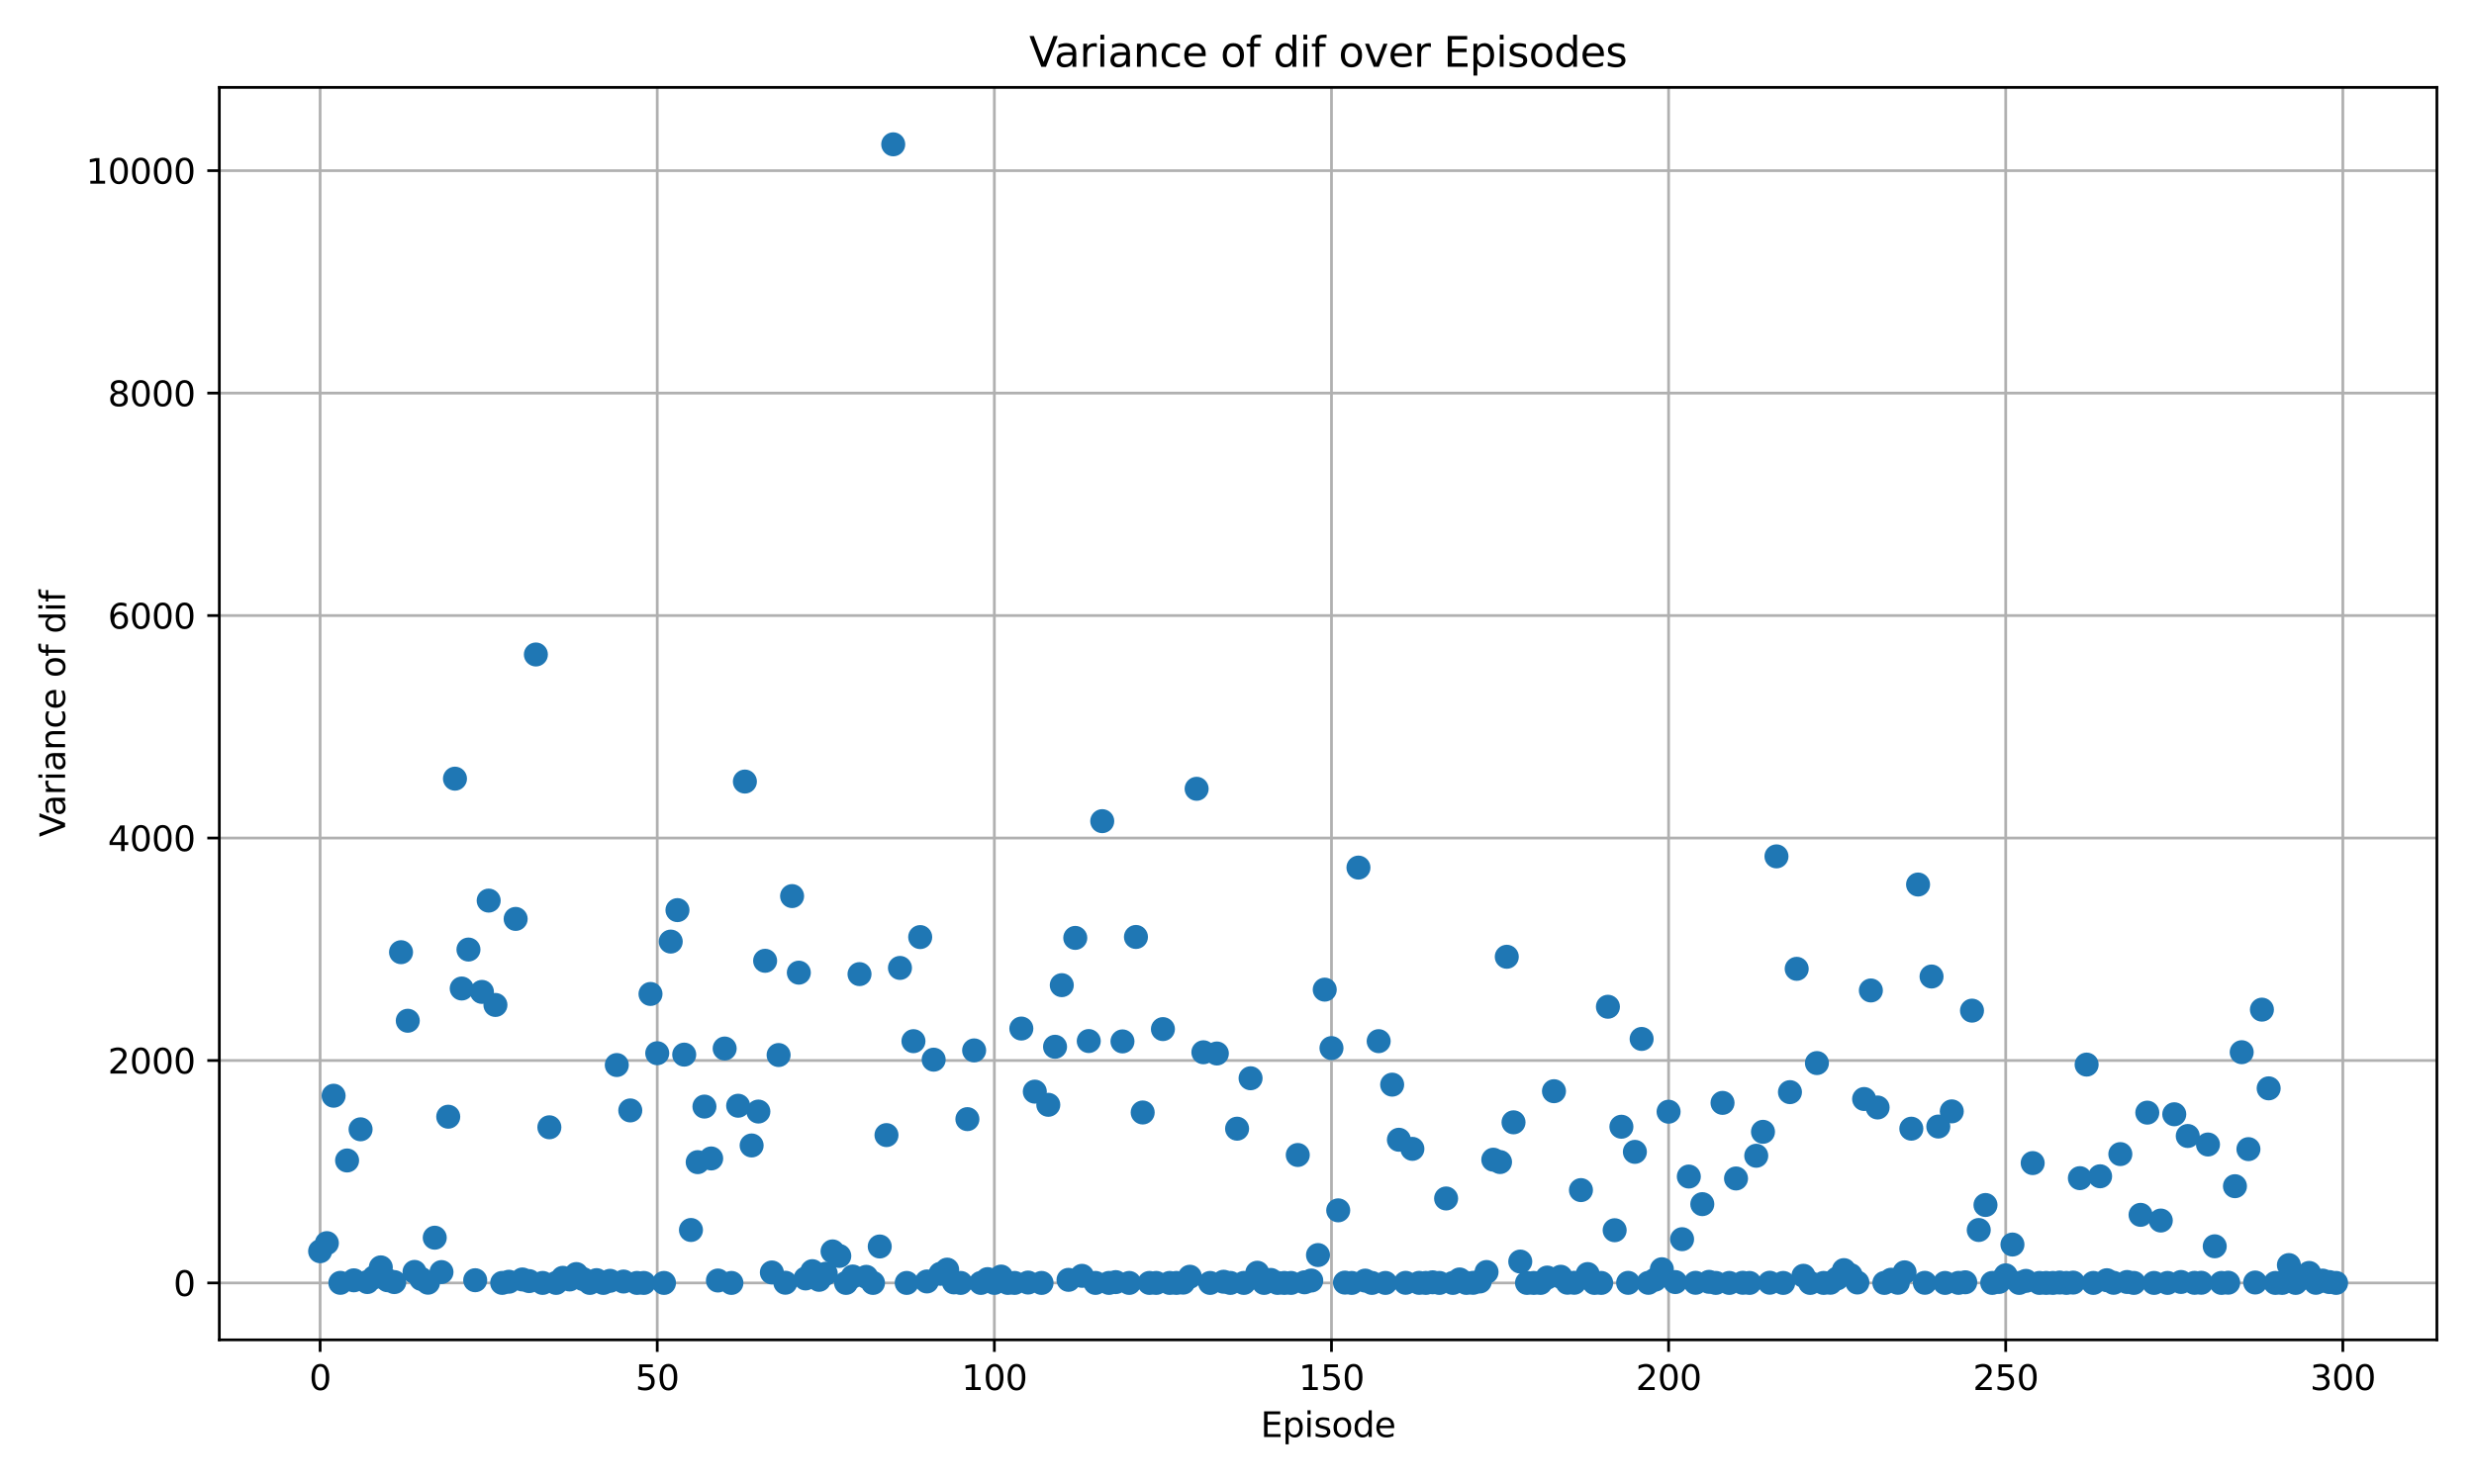 <?xml version="1.0" encoding="utf-8" standalone="no"?>
<!DOCTYPE svg PUBLIC "-//W3C//DTD SVG 1.1//EN"
  "http://www.w3.org/Graphics/SVG/1.1/DTD/svg11.dtd">
<svg xmlns:xlink="http://www.w3.org/1999/xlink" width="720pt" height="432pt" viewBox="0 0 720 432" xmlns="http://www.w3.org/2000/svg" version="1.1">
 <defs>
  <style type="text/css">*{stroke-linejoin: round; stroke-linecap: butt}</style>
 </defs>
 <g id="figure_1">
  <g id="patch_1">
   <path d="M 0 432 
L 720 432 
L 720 0 
L 0 0 
z
" style="fill: #ffffff"/>
  </g>
  <g id="axes_1">
   <g id="patch_2">
    <path d="M 63.83 390.04 
L 709.2 390.04 
L 709.2 25.44 
L 63.83 25.44 
z
" style="fill: #ffffff"/>
   </g>
   <g id="matplotlib.axis_1">
    <g id="xtick_1">
     <g id="line2d_1">
      <path d="M 93.165 390.04 
L 93.165 25.44 
" clip-path="url(#p7cf6dd315d)" style="fill: none; stroke: #b0b0b0; stroke-width: 0.8; stroke-linecap: square"/>
     </g>
     <g id="line2d_2">
      <defs>
       <path id="m51a9abdf36" d="M 0 0 
L 0 3.5 
" style="stroke: #000000; stroke-width: 0.8"/>
      </defs>
      <g>
       <use xlink:href="#m51a9abdf36" x="93.165" y="390.04" style="stroke: #000000; stroke-width: 0.8"/>
      </g>
     </g>
     <g id="text_1">
      <!-- 0 -->
      <g transform="translate(89.984 404.638) scale(0.1 -0.1)">
       <defs>
        <path id="DejaVuSans-30" d="M 2034 4250 
Q 1547 4250 1301 3770 
Q 1056 3291 1056 2328 
Q 1056 1369 1301 889 
Q 1547 409 2034 409 
Q 2525 409 2770 889 
Q 3016 1369 3016 2328 
Q 3016 3291 2770 3770 
Q 2525 4250 2034 4250 
z
M 2034 4750 
Q 2819 4750 3233 4129 
Q 3647 3509 3647 2328 
Q 3647 1150 3233 529 
Q 2819 -91 2034 -91 
Q 1250 -91 836 529 
Q 422 1150 422 2328 
Q 422 3509 836 4129 
Q 1250 4750 2034 4750 
z
" transform="scale(0.016)"/>
       </defs>
       <use xlink:href="#DejaVuSans-30"/>
      </g>
     </g>
    </g>
    <g id="xtick_2">
     <g id="line2d_3">
      <path d="M 191.275 390.04 
L 191.275 25.44 
" clip-path="url(#p7cf6dd315d)" style="fill: none; stroke: #b0b0b0; stroke-width: 0.8; stroke-linecap: square"/>
     </g>
     <g id="line2d_4">
      <g>
       <use xlink:href="#m51a9abdf36" x="191.275" y="390.04" style="stroke: #000000; stroke-width: 0.8"/>
      </g>
     </g>
     <g id="text_2">
      <!-- 50 -->
      <g transform="translate(184.913 404.638) scale(0.1 -0.1)">
       <defs>
        <path id="DejaVuSans-35" d="M 691 4666 
L 3169 4666 
L 3169 4134 
L 1269 4134 
L 1269 2991 
Q 1406 3038 1543 3061 
Q 1681 3084 1819 3084 
Q 2600 3084 3056 2656 
Q 3513 2228 3513 1497 
Q 3513 744 3044 326 
Q 2575 -91 1722 -91 
Q 1428 -91 1123 -41 
Q 819 9 494 109 
L 494 744 
Q 775 591 1075 516 
Q 1375 441 1709 441 
Q 2250 441 2565 725 
Q 2881 1009 2881 1497 
Q 2881 1984 2565 2268 
Q 2250 2553 1709 2553 
Q 1456 2553 1204 2497 
Q 953 2441 691 2322 
L 691 4666 
z
" transform="scale(0.016)"/>
       </defs>
       <use xlink:href="#DejaVuSans-35"/>
       <use xlink:href="#DejaVuSans-30" x="63.623"/>
      </g>
     </g>
    </g>
    <g id="xtick_3">
     <g id="line2d_5">
      <path d="M 289.386 390.04 
L 289.386 25.44 
" clip-path="url(#p7cf6dd315d)" style="fill: none; stroke: #b0b0b0; stroke-width: 0.8; stroke-linecap: square"/>
     </g>
     <g id="line2d_6">
      <g>
       <use xlink:href="#m51a9abdf36" x="289.386" y="390.04" style="stroke: #000000; stroke-width: 0.8"/>
      </g>
     </g>
     <g id="text_3">
      <!-- 100 -->
      <g transform="translate(279.842 404.638) scale(0.1 -0.1)">
       <defs>
        <path id="DejaVuSans-31" d="M 794 531 
L 1825 531 
L 1825 4091 
L 703 3866 
L 703 4441 
L 1819 4666 
L 2450 4666 
L 2450 531 
L 3481 531 
L 3481 0 
L 794 0 
L 794 531 
z
" transform="scale(0.016)"/>
       </defs>
       <use xlink:href="#DejaVuSans-31"/>
       <use xlink:href="#DejaVuSans-30" x="63.623"/>
       <use xlink:href="#DejaVuSans-30" x="127.246"/>
      </g>
     </g>
    </g>
    <g id="xtick_4">
     <g id="line2d_7">
      <path d="M 387.496 390.04 
L 387.496 25.44 
" clip-path="url(#p7cf6dd315d)" style="fill: none; stroke: #b0b0b0; stroke-width: 0.8; stroke-linecap: square"/>
     </g>
     <g id="line2d_8">
      <g>
       <use xlink:href="#m51a9abdf36" x="387.496" y="390.04" style="stroke: #000000; stroke-width: 0.8"/>
      </g>
     </g>
     <g id="text_4">
      <!-- 150 -->
      <g transform="translate(377.952 404.638) scale(0.1 -0.1)">
       <use xlink:href="#DejaVuSans-31"/>
       <use xlink:href="#DejaVuSans-35" x="63.623"/>
       <use xlink:href="#DejaVuSans-30" x="127.246"/>
      </g>
     </g>
    </g>
    <g id="xtick_5">
     <g id="line2d_9">
      <path d="M 485.606 390.04 
L 485.606 25.44 
" clip-path="url(#p7cf6dd315d)" style="fill: none; stroke: #b0b0b0; stroke-width: 0.8; stroke-linecap: square"/>
     </g>
     <g id="line2d_10">
      <g>
       <use xlink:href="#m51a9abdf36" x="485.606" y="390.04" style="stroke: #000000; stroke-width: 0.8"/>
      </g>
     </g>
     <g id="text_5">
      <!-- 200 -->
      <g transform="translate(476.063 404.638) scale(0.1 -0.1)">
       <defs>
        <path id="DejaVuSans-32" d="M 1228 531 
L 3431 531 
L 3431 0 
L 469 0 
L 469 531 
Q 828 903 1448 1529 
Q 2069 2156 2228 2338 
Q 2531 2678 2651 2914 
Q 2772 3150 2772 3378 
Q 2772 3750 2511 3984 
Q 2250 4219 1831 4219 
Q 1534 4219 1204 4116 
Q 875 4013 500 3803 
L 500 4441 
Q 881 4594 1212 4672 
Q 1544 4750 1819 4750 
Q 2544 4750 2975 4387 
Q 3406 4025 3406 3419 
Q 3406 3131 3298 2873 
Q 3191 2616 2906 2266 
Q 2828 2175 2409 1742 
Q 1991 1309 1228 531 
z
" transform="scale(0.016)"/>
       </defs>
       <use xlink:href="#DejaVuSans-32"/>
       <use xlink:href="#DejaVuSans-30" x="63.623"/>
       <use xlink:href="#DejaVuSans-30" x="127.246"/>
      </g>
     </g>
    </g>
    <g id="xtick_6">
     <g id="line2d_11">
      <path d="M 583.717 390.04 
L 583.717 25.44 
" clip-path="url(#p7cf6dd315d)" style="fill: none; stroke: #b0b0b0; stroke-width: 0.8; stroke-linecap: square"/>
     </g>
     <g id="line2d_12">
      <g>
       <use xlink:href="#m51a9abdf36" x="583.717" y="390.04" style="stroke: #000000; stroke-width: 0.8"/>
      </g>
     </g>
     <g id="text_6">
      <!-- 250 -->
      <g transform="translate(574.173 404.638) scale(0.1 -0.1)">
       <use xlink:href="#DejaVuSans-32"/>
       <use xlink:href="#DejaVuSans-35" x="63.623"/>
       <use xlink:href="#DejaVuSans-30" x="127.246"/>
      </g>
     </g>
    </g>
    <g id="xtick_7">
     <g id="line2d_13">
      <path d="M 681.827 390.04 
L 681.827 25.44 
" clip-path="url(#p7cf6dd315d)" style="fill: none; stroke: #b0b0b0; stroke-width: 0.8; stroke-linecap: square"/>
     </g>
     <g id="line2d_14">
      <g>
       <use xlink:href="#m51a9abdf36" x="681.827" y="390.04" style="stroke: #000000; stroke-width: 0.8"/>
      </g>
     </g>
     <g id="text_7">
      <!-- 300 -->
      <g transform="translate(672.283 404.638) scale(0.1 -0.1)">
       <defs>
        <path id="DejaVuSans-33" d="M 2597 2516 
Q 3050 2419 3304 2112 
Q 3559 1806 3559 1356 
Q 3559 666 3084 287 
Q 2609 -91 1734 -91 
Q 1441 -91 1130 -33 
Q 819 25 488 141 
L 488 750 
Q 750 597 1062 519 
Q 1375 441 1716 441 
Q 2309 441 2620 675 
Q 2931 909 2931 1356 
Q 2931 1769 2642 2001 
Q 2353 2234 1838 2234 
L 1294 2234 
L 1294 2753 
L 1863 2753 
Q 2328 2753 2575 2939 
Q 2822 3125 2822 3475 
Q 2822 3834 2567 4026 
Q 2313 4219 1838 4219 
Q 1578 4219 1281 4162 
Q 984 4106 628 3988 
L 628 4550 
Q 988 4650 1302 4700 
Q 1616 4750 1894 4750 
Q 2613 4750 3031 4423 
Q 3450 4097 3450 3541 
Q 3450 3153 3228 2886 
Q 3006 2619 2597 2516 
z
" transform="scale(0.016)"/>
       </defs>
       <use xlink:href="#DejaVuSans-33"/>
       <use xlink:href="#DejaVuSans-30" x="63.623"/>
       <use xlink:href="#DejaVuSans-30" x="127.246"/>
      </g>
     </g>
    </g>
    <g id="text_8">
     <!-- Episode -->
     <g transform="translate(366.877 418.317) scale(0.1 -0.1)">
      <defs>
       <path id="DejaVuSans-45" d="M 628 4666 
L 3578 4666 
L 3578 4134 
L 1259 4134 
L 1259 2753 
L 3481 2753 
L 3481 2222 
L 1259 2222 
L 1259 531 
L 3634 531 
L 3634 0 
L 628 0 
L 628 4666 
z
" transform="scale(0.016)"/>
       <path id="DejaVuSans-70" d="M 1159 525 
L 1159 -1331 
L 581 -1331 
L 581 3500 
L 1159 3500 
L 1159 2969 
Q 1341 3281 1617 3432 
Q 1894 3584 2278 3584 
Q 2916 3584 3314 3078 
Q 3713 2572 3713 1747 
Q 3713 922 3314 415 
Q 2916 -91 2278 -91 
Q 1894 -91 1617 61 
Q 1341 213 1159 525 
z
M 3116 1747 
Q 3116 2381 2855 2742 
Q 2594 3103 2138 3103 
Q 1681 3103 1420 2742 
Q 1159 2381 1159 1747 
Q 1159 1113 1420 752 
Q 1681 391 2138 391 
Q 2594 391 2855 752 
Q 3116 1113 3116 1747 
z
" transform="scale(0.016)"/>
       <path id="DejaVuSans-69" d="M 603 3500 
L 1178 3500 
L 1178 0 
L 603 0 
L 603 3500 
z
M 603 4863 
L 1178 4863 
L 1178 4134 
L 603 4134 
L 603 4863 
z
" transform="scale(0.016)"/>
       <path id="DejaVuSans-73" d="M 2834 3397 
L 2834 2853 
Q 2591 2978 2328 3040 
Q 2066 3103 1784 3103 
Q 1356 3103 1142 2972 
Q 928 2841 928 2578 
Q 928 2378 1081 2264 
Q 1234 2150 1697 2047 
L 1894 2003 
Q 2506 1872 2764 1633 
Q 3022 1394 3022 966 
Q 3022 478 2636 193 
Q 2250 -91 1575 -91 
Q 1294 -91 989 -36 
Q 684 19 347 128 
L 347 722 
Q 666 556 975 473 
Q 1284 391 1588 391 
Q 1994 391 2212 530 
Q 2431 669 2431 922 
Q 2431 1156 2273 1281 
Q 2116 1406 1581 1522 
L 1381 1569 
Q 847 1681 609 1914 
Q 372 2147 372 2553 
Q 372 3047 722 3315 
Q 1072 3584 1716 3584 
Q 2034 3584 2315 3537 
Q 2597 3491 2834 3397 
z
" transform="scale(0.016)"/>
       <path id="DejaVuSans-6f" d="M 1959 3097 
Q 1497 3097 1228 2736 
Q 959 2375 959 1747 
Q 959 1119 1226 758 
Q 1494 397 1959 397 
Q 2419 397 2687 759 
Q 2956 1122 2956 1747 
Q 2956 2369 2687 2733 
Q 2419 3097 1959 3097 
z
M 1959 3584 
Q 2709 3584 3137 3096 
Q 3566 2609 3566 1747 
Q 3566 888 3137 398 
Q 2709 -91 1959 -91 
Q 1206 -91 779 398 
Q 353 888 353 1747 
Q 353 2609 779 3096 
Q 1206 3584 1959 3584 
z
" transform="scale(0.016)"/>
       <path id="DejaVuSans-64" d="M 2906 2969 
L 2906 4863 
L 3481 4863 
L 3481 0 
L 2906 0 
L 2906 525 
Q 2725 213 2448 61 
Q 2172 -91 1784 -91 
Q 1150 -91 751 415 
Q 353 922 353 1747 
Q 353 2572 751 3078 
Q 1150 3584 1784 3584 
Q 2172 3584 2448 3432 
Q 2725 3281 2906 2969 
z
M 947 1747 
Q 947 1113 1208 752 
Q 1469 391 1925 391 
Q 2381 391 2643 752 
Q 2906 1113 2906 1747 
Q 2906 2381 2643 2742 
Q 2381 3103 1925 3103 
Q 1469 3103 1208 2742 
Q 947 2381 947 1747 
z
" transform="scale(0.016)"/>
       <path id="DejaVuSans-65" d="M 3597 1894 
L 3597 1613 
L 953 1613 
Q 991 1019 1311 708 
Q 1631 397 2203 397 
Q 2534 397 2845 478 
Q 3156 559 3463 722 
L 3463 178 
Q 3153 47 2828 -22 
Q 2503 -91 2169 -91 
Q 1331 -91 842 396 
Q 353 884 353 1716 
Q 353 2575 817 3079 
Q 1281 3584 2069 3584 
Q 2775 3584 3186 3129 
Q 3597 2675 3597 1894 
z
M 3022 2063 
Q 3016 2534 2758 2815 
Q 2500 3097 2075 3097 
Q 1594 3097 1305 2825 
Q 1016 2553 972 2059 
L 3022 2063 
z
" transform="scale(0.016)"/>
      </defs>
      <use xlink:href="#DejaVuSans-45"/>
      <use xlink:href="#DejaVuSans-70" x="63.184"/>
      <use xlink:href="#DejaVuSans-69" x="126.66"/>
      <use xlink:href="#DejaVuSans-73" x="154.443"/>
      <use xlink:href="#DejaVuSans-6f" x="206.543"/>
      <use xlink:href="#DejaVuSans-64" x="267.725"/>
      <use xlink:href="#DejaVuSans-65" x="331.201"/>
     </g>
    </g>
   </g>
   <g id="matplotlib.axis_2">
    <g id="ytick_1">
     <g id="line2d_15">
      <path d="M 63.83 373.467 
L 709.2 373.467 
" clip-path="url(#p7cf6dd315d)" style="fill: none; stroke: #b0b0b0; stroke-width: 0.8; stroke-linecap: square"/>
     </g>
     <g id="line2d_16">
      <defs>
       <path id="m3173e181bd" d="M 0 0 
L -3.5 0 
" style="stroke: #000000; stroke-width: 0.8"/>
      </defs>
      <g>
       <use xlink:href="#m3173e181bd" x="63.83" y="373.467" style="stroke: #000000; stroke-width: 0.8"/>
      </g>
     </g>
     <g id="text_9">
      <!-- 0 -->
      <g transform="translate(50.468 377.266) scale(0.1 -0.1)">
       <use xlink:href="#DejaVuSans-30"/>
      </g>
     </g>
    </g>
    <g id="ytick_2">
     <g id="line2d_17">
      <path d="M 63.83 308.71 
L 709.2 308.71 
" clip-path="url(#p7cf6dd315d)" style="fill: none; stroke: #b0b0b0; stroke-width: 0.8; stroke-linecap: square"/>
     </g>
     <g id="line2d_18">
      <g>
       <use xlink:href="#m3173e181bd" x="63.83" y="308.71" style="stroke: #000000; stroke-width: 0.8"/>
      </g>
     </g>
     <g id="text_10">
      <!-- 2000 -->
      <g transform="translate(31.38 312.509) scale(0.1 -0.1)">
       <use xlink:href="#DejaVuSans-32"/>
       <use xlink:href="#DejaVuSans-30" x="63.623"/>
       <use xlink:href="#DejaVuSans-30" x="127.246"/>
       <use xlink:href="#DejaVuSans-30" x="190.869"/>
      </g>
     </g>
    </g>
    <g id="ytick_3">
     <g id="line2d_19">
      <path d="M 63.83 243.952 
L 709.2 243.952 
" clip-path="url(#p7cf6dd315d)" style="fill: none; stroke: #b0b0b0; stroke-width: 0.8; stroke-linecap: square"/>
     </g>
     <g id="line2d_20">
      <g>
       <use xlink:href="#m3173e181bd" x="63.83" y="243.952" style="stroke: #000000; stroke-width: 0.8"/>
      </g>
     </g>
     <g id="text_11">
      <!-- 4000 -->
      <g transform="translate(31.38 247.752) scale(0.1 -0.1)">
       <defs>
        <path id="DejaVuSans-34" d="M 2419 4116 
L 825 1625 
L 2419 1625 
L 2419 4116 
z
M 2253 4666 
L 3047 4666 
L 3047 1625 
L 3713 1625 
L 3713 1100 
L 3047 1100 
L 3047 0 
L 2419 0 
L 2419 1100 
L 313 1100 
L 313 1709 
L 2253 4666 
z
" transform="scale(0.016)"/>
       </defs>
       <use xlink:href="#DejaVuSans-34"/>
       <use xlink:href="#DejaVuSans-30" x="63.623"/>
       <use xlink:href="#DejaVuSans-30" x="127.246"/>
       <use xlink:href="#DejaVuSans-30" x="190.869"/>
      </g>
     </g>
    </g>
    <g id="ytick_4">
     <g id="line2d_21">
      <path d="M 63.83 179.195 
L 709.2 179.195 
" clip-path="url(#p7cf6dd315d)" style="fill: none; stroke: #b0b0b0; stroke-width: 0.8; stroke-linecap: square"/>
     </g>
     <g id="line2d_22">
      <g>
       <use xlink:href="#m3173e181bd" x="63.83" y="179.195" style="stroke: #000000; stroke-width: 0.8"/>
      </g>
     </g>
     <g id="text_12">
      <!-- 6000 -->
      <g transform="translate(31.38 182.994) scale(0.1 -0.1)">
       <defs>
        <path id="DejaVuSans-36" d="M 2113 2584 
Q 1688 2584 1439 2293 
Q 1191 2003 1191 1497 
Q 1191 994 1439 701 
Q 1688 409 2113 409 
Q 2538 409 2786 701 
Q 3034 994 3034 1497 
Q 3034 2003 2786 2293 
Q 2538 2584 2113 2584 
z
M 3366 4563 
L 3366 3988 
Q 3128 4100 2886 4159 
Q 2644 4219 2406 4219 
Q 1781 4219 1451 3797 
Q 1122 3375 1075 2522 
Q 1259 2794 1537 2939 
Q 1816 3084 2150 3084 
Q 2853 3084 3261 2657 
Q 3669 2231 3669 1497 
Q 3669 778 3244 343 
Q 2819 -91 2113 -91 
Q 1303 -91 875 529 
Q 447 1150 447 2328 
Q 447 3434 972 4092 
Q 1497 4750 2381 4750 
Q 2619 4750 2861 4703 
Q 3103 4656 3366 4563 
z
" transform="scale(0.016)"/>
       </defs>
       <use xlink:href="#DejaVuSans-36"/>
       <use xlink:href="#DejaVuSans-30" x="63.623"/>
       <use xlink:href="#DejaVuSans-30" x="127.246"/>
       <use xlink:href="#DejaVuSans-30" x="190.869"/>
      </g>
     </g>
    </g>
    <g id="ytick_5">
     <g id="line2d_23">
      <path d="M 63.83 114.437 
L 709.2 114.437 
" clip-path="url(#p7cf6dd315d)" style="fill: none; stroke: #b0b0b0; stroke-width: 0.8; stroke-linecap: square"/>
     </g>
     <g id="line2d_24">
      <g>
       <use xlink:href="#m3173e181bd" x="63.83" y="114.437" style="stroke: #000000; stroke-width: 0.8"/>
      </g>
     </g>
     <g id="text_13">
      <!-- 8000 -->
      <g transform="translate(31.38 118.237) scale(0.1 -0.1)">
       <defs>
        <path id="DejaVuSans-38" d="M 2034 2216 
Q 1584 2216 1326 1975 
Q 1069 1734 1069 1313 
Q 1069 891 1326 650 
Q 1584 409 2034 409 
Q 2484 409 2743 651 
Q 3003 894 3003 1313 
Q 3003 1734 2745 1975 
Q 2488 2216 2034 2216 
z
M 1403 2484 
Q 997 2584 770 2862 
Q 544 3141 544 3541 
Q 544 4100 942 4425 
Q 1341 4750 2034 4750 
Q 2731 4750 3128 4425 
Q 3525 4100 3525 3541 
Q 3525 3141 3298 2862 
Q 3072 2584 2669 2484 
Q 3125 2378 3379 2068 
Q 3634 1759 3634 1313 
Q 3634 634 3220 271 
Q 2806 -91 2034 -91 
Q 1263 -91 848 271 
Q 434 634 434 1313 
Q 434 1759 690 2068 
Q 947 2378 1403 2484 
z
M 1172 3481 
Q 1172 3119 1398 2916 
Q 1625 2713 2034 2713 
Q 2441 2713 2670 2916 
Q 2900 3119 2900 3481 
Q 2900 3844 2670 4047 
Q 2441 4250 2034 4250 
Q 1625 4250 1398 4047 
Q 1172 3844 1172 3481 
z
" transform="scale(0.016)"/>
       </defs>
       <use xlink:href="#DejaVuSans-38"/>
       <use xlink:href="#DejaVuSans-30" x="63.623"/>
       <use xlink:href="#DejaVuSans-30" x="127.246"/>
       <use xlink:href="#DejaVuSans-30" x="190.869"/>
      </g>
     </g>
    </g>
    <g id="ytick_6">
     <g id="line2d_25">
      <path d="M 63.83 49.68 
L 709.2 49.68 
" clip-path="url(#p7cf6dd315d)" style="fill: none; stroke: #b0b0b0; stroke-width: 0.8; stroke-linecap: square"/>
     </g>
     <g id="line2d_26">
      <g>
       <use xlink:href="#m3173e181bd" x="63.83" y="49.68" style="stroke: #000000; stroke-width: 0.8"/>
      </g>
     </g>
     <g id="text_14">
      <!-- 10000 -->
      <g transform="translate(25.017 53.479) scale(0.1 -0.1)">
       <use xlink:href="#DejaVuSans-31"/>
       <use xlink:href="#DejaVuSans-30" x="63.623"/>
       <use xlink:href="#DejaVuSans-30" x="127.246"/>
       <use xlink:href="#DejaVuSans-30" x="190.869"/>
       <use xlink:href="#DejaVuSans-30" x="254.492"/>
      </g>
     </g>
    </g>
    <g id="text_15">
     <!-- Variance of dif -->
     <g transform="translate(18.938 243.661) rotate(-90) scale(0.1 -0.1)">
      <defs>
       <path id="DejaVuSans-56" d="M 1831 0 
L 50 4666 
L 709 4666 
L 2188 738 
L 3669 4666 
L 4325 4666 
L 2547 0 
L 1831 0 
z
" transform="scale(0.016)"/>
       <path id="DejaVuSans-61" d="M 2194 1759 
Q 1497 1759 1228 1600 
Q 959 1441 959 1056 
Q 959 750 1161 570 
Q 1363 391 1709 391 
Q 2188 391 2477 730 
Q 2766 1069 2766 1631 
L 2766 1759 
L 2194 1759 
z
M 3341 1997 
L 3341 0 
L 2766 0 
L 2766 531 
Q 2569 213 2275 61 
Q 1981 -91 1556 -91 
Q 1019 -91 701 211 
Q 384 513 384 1019 
Q 384 1609 779 1909 
Q 1175 2209 1959 2209 
L 2766 2209 
L 2766 2266 
Q 2766 2663 2505 2880 
Q 2244 3097 1772 3097 
Q 1472 3097 1187 3025 
Q 903 2953 641 2809 
L 641 3341 
Q 956 3463 1253 3523 
Q 1550 3584 1831 3584 
Q 2591 3584 2966 3190 
Q 3341 2797 3341 1997 
z
" transform="scale(0.016)"/>
       <path id="DejaVuSans-72" d="M 2631 2963 
Q 2534 3019 2420 3045 
Q 2306 3072 2169 3072 
Q 1681 3072 1420 2755 
Q 1159 2438 1159 1844 
L 1159 0 
L 581 0 
L 581 3500 
L 1159 3500 
L 1159 2956 
Q 1341 3275 1631 3429 
Q 1922 3584 2338 3584 
Q 2397 3584 2469 3576 
Q 2541 3569 2628 3553 
L 2631 2963 
z
" transform="scale(0.016)"/>
       <path id="DejaVuSans-6e" d="M 3513 2113 
L 3513 0 
L 2938 0 
L 2938 2094 
Q 2938 2591 2744 2837 
Q 2550 3084 2163 3084 
Q 1697 3084 1428 2787 
Q 1159 2491 1159 1978 
L 1159 0 
L 581 0 
L 581 3500 
L 1159 3500 
L 1159 2956 
Q 1366 3272 1645 3428 
Q 1925 3584 2291 3584 
Q 2894 3584 3203 3211 
Q 3513 2838 3513 2113 
z
" transform="scale(0.016)"/>
       <path id="DejaVuSans-63" d="M 3122 3366 
L 3122 2828 
Q 2878 2963 2633 3030 
Q 2388 3097 2138 3097 
Q 1578 3097 1268 2742 
Q 959 2388 959 1747 
Q 959 1106 1268 751 
Q 1578 397 2138 397 
Q 2388 397 2633 464 
Q 2878 531 3122 666 
L 3122 134 
Q 2881 22 2623 -34 
Q 2366 -91 2075 -91 
Q 1284 -91 818 406 
Q 353 903 353 1747 
Q 353 2603 823 3093 
Q 1294 3584 2113 3584 
Q 2378 3584 2631 3529 
Q 2884 3475 3122 3366 
z
" transform="scale(0.016)"/>
       <path id="DejaVuSans-20" transform="scale(0.016)"/>
       <path id="DejaVuSans-66" d="M 2375 4863 
L 2375 4384 
L 1825 4384 
Q 1516 4384 1395 4259 
Q 1275 4134 1275 3809 
L 1275 3500 
L 2222 3500 
L 2222 3053 
L 1275 3053 
L 1275 0 
L 697 0 
L 697 3053 
L 147 3053 
L 147 3500 
L 697 3500 
L 697 3744 
Q 697 4328 969 4595 
Q 1241 4863 1831 4863 
L 2375 4863 
z
" transform="scale(0.016)"/>
      </defs>
      <use xlink:href="#DejaVuSans-56"/>
      <use xlink:href="#DejaVuSans-61" x="60.658"/>
      <use xlink:href="#DejaVuSans-72" x="121.938"/>
      <use xlink:href="#DejaVuSans-69" x="163.051"/>
      <use xlink:href="#DejaVuSans-61" x="190.834"/>
      <use xlink:href="#DejaVuSans-6e" x="252.113"/>
      <use xlink:href="#DejaVuSans-63" x="315.492"/>
      <use xlink:href="#DejaVuSans-65" x="370.473"/>
      <use xlink:href="#DejaVuSans-20" x="431.996"/>
      <use xlink:href="#DejaVuSans-6f" x="463.783"/>
      <use xlink:href="#DejaVuSans-66" x="524.965"/>
      <use xlink:href="#DejaVuSans-20" x="560.17"/>
      <use xlink:href="#DejaVuSans-64" x="591.957"/>
      <use xlink:href="#DejaVuSans-69" x="655.434"/>
      <use xlink:href="#DejaVuSans-66" x="683.217"/>
     </g>
    </g>
   </g>
   <g id="line2d_27">
    <path d="M 679.865 373.467 
" clip-path="url(#p7cf6dd315d)" style="fill: none; stroke: #1f77b4; stroke-width: 1.5; stroke-linecap: square"/>
    <defs>
     <path id="mea6cdc52fd" d="M 0 3 
C 0.796 3 1.559 2.684 2.121 2.121 
C 2.684 1.559 3 0.796 3 0 
C 3 -0.796 2.684 -1.559 2.121 -2.121 
C 1.559 -2.684 0.796 -3 0 -3 
C -0.796 -3 -1.559 -2.684 -2.121 -2.121 
C -2.684 -1.559 -3 -0.796 -3 0 
C -3 0.796 -2.684 1.559 -2.121 2.121 
C -1.559 2.684 -0.796 3 0 3 
z
" style="stroke: #1f77b4"/>
    </defs>
    <g clip-path="url(#p7cf6dd315d)">
     <use xlink:href="#mea6cdc52fd" x="93.165" y="364.241" style="fill: #1f77b4; stroke: #1f77b4"/>
     <use xlink:href="#mea6cdc52fd" x="95.127" y="361.879" style="fill: #1f77b4; stroke: #1f77b4"/>
     <use xlink:href="#mea6cdc52fd" x="97.089" y="318.971" style="fill: #1f77b4; stroke: #1f77b4"/>
     <use xlink:href="#mea6cdc52fd" x="99.052" y="373.44" style="fill: #1f77b4; stroke: #1f77b4"/>
     <use xlink:href="#mea6cdc52fd" x="101.014" y="337.82" style="fill: #1f77b4; stroke: #1f77b4"/>
     <use xlink:href="#mea6cdc52fd" x="102.976" y="372.708" style="fill: #1f77b4; stroke: #1f77b4"/>
     <use xlink:href="#mea6cdc52fd" x="104.938" y="328.749" style="fill: #1f77b4; stroke: #1f77b4"/>
     <use xlink:href="#mea6cdc52fd" x="106.9" y="373.215" style="fill: #1f77b4; stroke: #1f77b4"/>
     <use xlink:href="#mea6cdc52fd" x="108.863" y="371.834" style="fill: #1f77b4; stroke: #1f77b4"/>
     <use xlink:href="#mea6cdc52fd" x="110.825" y="368.938" style="fill: #1f77b4; stroke: #1f77b4"/>
     <use xlink:href="#mea6cdc52fd" x="112.787" y="372.683" style="fill: #1f77b4; stroke: #1f77b4"/>
     <use xlink:href="#mea6cdc52fd" x="114.749" y="373.22" style="fill: #1f77b4; stroke: #1f77b4"/>
     <use xlink:href="#mea6cdc52fd" x="116.711" y="277.188" style="fill: #1f77b4; stroke: #1f77b4"/>
     <use xlink:href="#mea6cdc52fd" x="118.674" y="297.146" style="fill: #1f77b4; stroke: #1f77b4"/>
     <use xlink:href="#mea6cdc52fd" x="120.636" y="370.257" style="fill: #1f77b4; stroke: #1f77b4"/>
     <use xlink:href="#mea6cdc52fd" x="122.598" y="372.306" style="fill: #1f77b4; stroke: #1f77b4"/>
     <use xlink:href="#mea6cdc52fd" x="124.56" y="373.407" style="fill: #1f77b4; stroke: #1f77b4"/>
     <use xlink:href="#mea6cdc52fd" x="126.523" y="360.299" style="fill: #1f77b4; stroke: #1f77b4"/>
     <use xlink:href="#mea6cdc52fd" x="128.485" y="370.309" style="fill: #1f77b4; stroke: #1f77b4"/>
     <use xlink:href="#mea6cdc52fd" x="130.447" y="325.081" style="fill: #1f77b4; stroke: #1f77b4"/>
     <use xlink:href="#mea6cdc52fd" x="132.409" y="226.672" style="fill: #1f77b4; stroke: #1f77b4"/>
     <use xlink:href="#mea6cdc52fd" x="134.371" y="287.761" style="fill: #1f77b4; stroke: #1f77b4"/>
     <use xlink:href="#mea6cdc52fd" x="136.334" y="276.42" style="fill: #1f77b4; stroke: #1f77b4"/>
     <use xlink:href="#mea6cdc52fd" x="138.296" y="372.679" style="fill: #1f77b4; stroke: #1f77b4"/>
     <use xlink:href="#mea6cdc52fd" x="140.258" y="288.747" style="fill: #1f77b4; stroke: #1f77b4"/>
     <use xlink:href="#mea6cdc52fd" x="142.22" y="262.169" style="fill: #1f77b4; stroke: #1f77b4"/>
     <use xlink:href="#mea6cdc52fd" x="144.182" y="292.546" style="fill: #1f77b4; stroke: #1f77b4"/>
     <use xlink:href="#mea6cdc52fd" x="146.145" y="373.461" style="fill: #1f77b4; stroke: #1f77b4"/>
     <use xlink:href="#mea6cdc52fd" x="148.107" y="373.119" style="fill: #1f77b4; stroke: #1f77b4"/>
     <use xlink:href="#mea6cdc52fd" x="150.069" y="267.499" style="fill: #1f77b4; stroke: #1f77b4"/>
     <use xlink:href="#mea6cdc52fd" x="152.031" y="372.457" style="fill: #1f77b4; stroke: #1f77b4"/>
     <use xlink:href="#mea6cdc52fd" x="153.993" y="372.933" style="fill: #1f77b4; stroke: #1f77b4"/>
     <use xlink:href="#mea6cdc52fd" x="155.956" y="190.526" style="fill: #1f77b4; stroke: #1f77b4"/>
     <use xlink:href="#mea6cdc52fd" x="157.918" y="373.467" style="fill: #1f77b4; stroke: #1f77b4"/>
     <use xlink:href="#mea6cdc52fd" x="159.88" y="328.159" style="fill: #1f77b4; stroke: #1f77b4"/>
     <use xlink:href="#mea6cdc52fd" x="161.842" y="373.467" style="fill: #1f77b4; stroke: #1f77b4"/>
     <use xlink:href="#mea6cdc52fd" x="163.804" y="371.979" style="fill: #1f77b4; stroke: #1f77b4"/>
     <use xlink:href="#mea6cdc52fd" x="165.767" y="372.463" style="fill: #1f77b4; stroke: #1f77b4"/>
     <use xlink:href="#mea6cdc52fd" x="167.729" y="370.882" style="fill: #1f77b4; stroke: #1f77b4"/>
     <use xlink:href="#mea6cdc52fd" x="169.691" y="372.346" style="fill: #1f77b4; stroke: #1f77b4"/>
     <use xlink:href="#mea6cdc52fd" x="171.653" y="373.467" style="fill: #1f77b4; stroke: #1f77b4"/>
     <use xlink:href="#mea6cdc52fd" x="173.616" y="372.651" style="fill: #1f77b4; stroke: #1f77b4"/>
     <use xlink:href="#mea6cdc52fd" x="175.578" y="373.467" style="fill: #1f77b4; stroke: #1f77b4"/>
     <use xlink:href="#mea6cdc52fd" x="177.54" y="372.85" style="fill: #1f77b4; stroke: #1f77b4"/>
     <use xlink:href="#mea6cdc52fd" x="179.502" y="310.038" style="fill: #1f77b4; stroke: #1f77b4"/>
     <use xlink:href="#mea6cdc52fd" x="181.464" y="373.063" style="fill: #1f77b4; stroke: #1f77b4"/>
     <use xlink:href="#mea6cdc52fd" x="183.427" y="323.252" style="fill: #1f77b4; stroke: #1f77b4"/>
     <use xlink:href="#mea6cdc52fd" x="185.389" y="373.467" style="fill: #1f77b4; stroke: #1f77b4"/>
     <use xlink:href="#mea6cdc52fd" x="187.351" y="373.467" style="fill: #1f77b4; stroke: #1f77b4"/>
     <use xlink:href="#mea6cdc52fd" x="189.313" y="289.346" style="fill: #1f77b4; stroke: #1f77b4"/>
     <use xlink:href="#mea6cdc52fd" x="191.275" y="306.598" style="fill: #1f77b4; stroke: #1f77b4"/>
     <use xlink:href="#mea6cdc52fd" x="193.238" y="373.467" style="fill: #1f77b4; stroke: #1f77b4"/>
     <use xlink:href="#mea6cdc52fd" x="195.2" y="274.1" style="fill: #1f77b4; stroke: #1f77b4"/>
     <use xlink:href="#mea6cdc52fd" x="197.162" y="264.941" style="fill: #1f77b4; stroke: #1f77b4"/>
     <use xlink:href="#mea6cdc52fd" x="199.124" y="307.007" style="fill: #1f77b4; stroke: #1f77b4"/>
     <use xlink:href="#mea6cdc52fd" x="201.086" y="358.057" style="fill: #1f77b4; stroke: #1f77b4"/>
     <use xlink:href="#mea6cdc52fd" x="203.049" y="338.309" style="fill: #1f77b4; stroke: #1f77b4"/>
     <use xlink:href="#mea6cdc52fd" x="205.011" y="322.131" style="fill: #1f77b4; stroke: #1f77b4"/>
     <use xlink:href="#mea6cdc52fd" x="206.973" y="337.231" style="fill: #1f77b4; stroke: #1f77b4"/>
     <use xlink:href="#mea6cdc52fd" x="208.935" y="372.765" style="fill: #1f77b4; stroke: #1f77b4"/>
     <use xlink:href="#mea6cdc52fd" x="210.897" y="305.23" style="fill: #1f77b4; stroke: #1f77b4"/>
     <use xlink:href="#mea6cdc52fd" x="212.86" y="373.467" style="fill: #1f77b4; stroke: #1f77b4"/>
     <use xlink:href="#mea6cdc52fd" x="214.822" y="321.886" style="fill: #1f77b4; stroke: #1f77b4"/>
     <use xlink:href="#mea6cdc52fd" x="216.784" y="227.515" style="fill: #1f77b4; stroke: #1f77b4"/>
     <use xlink:href="#mea6cdc52fd" x="218.746" y="333.451" style="fill: #1f77b4; stroke: #1f77b4"/>
     <use xlink:href="#mea6cdc52fd" x="220.708" y="323.578" style="fill: #1f77b4; stroke: #1f77b4"/>
     <use xlink:href="#mea6cdc52fd" x="222.671" y="279.694" style="fill: #1f77b4; stroke: #1f77b4"/>
     <use xlink:href="#mea6cdc52fd" x="224.633" y="370.423" style="fill: #1f77b4; stroke: #1f77b4"/>
     <use xlink:href="#mea6cdc52fd" x="226.595" y="307.125" style="fill: #1f77b4; stroke: #1f77b4"/>
     <use xlink:href="#mea6cdc52fd" x="228.557" y="373.413" style="fill: #1f77b4; stroke: #1f77b4"/>
     <use xlink:href="#mea6cdc52fd" x="230.52" y="260.856" style="fill: #1f77b4; stroke: #1f77b4"/>
     <use xlink:href="#mea6cdc52fd" x="232.482" y="283.147" style="fill: #1f77b4; stroke: #1f77b4"/>
     <use xlink:href="#mea6cdc52fd" x="234.444" y="372.168" style="fill: #1f77b4; stroke: #1f77b4"/>
     <use xlink:href="#mea6cdc52fd" x="236.406" y="370.043" style="fill: #1f77b4; stroke: #1f77b4"/>
     <use xlink:href="#mea6cdc52fd" x="238.368" y="372.567" style="fill: #1f77b4; stroke: #1f77b4"/>
     <use xlink:href="#mea6cdc52fd" x="240.331" y="370.783" style="fill: #1f77b4; stroke: #1f77b4"/>
     <use xlink:href="#mea6cdc52fd" x="242.293" y="364.289" style="fill: #1f77b4; stroke: #1f77b4"/>
     <use xlink:href="#mea6cdc52fd" x="244.255" y="365.614" style="fill: #1f77b4; stroke: #1f77b4"/>
     <use xlink:href="#mea6cdc52fd" x="246.217" y="373.467" style="fill: #1f77b4; stroke: #1f77b4"/>
     <use xlink:href="#mea6cdc52fd" x="248.179" y="371.6" style="fill: #1f77b4; stroke: #1f77b4"/>
     <use xlink:href="#mea6cdc52fd" x="250.142" y="283.571" style="fill: #1f77b4; stroke: #1f77b4"/>
     <use xlink:href="#mea6cdc52fd" x="252.104" y="371.693" style="fill: #1f77b4; stroke: #1f77b4"/>
     <use xlink:href="#mea6cdc52fd" x="254.066" y="373.467" style="fill: #1f77b4; stroke: #1f77b4"/>
     <use xlink:href="#mea6cdc52fd" x="256.028" y="362.859" style="fill: #1f77b4; stroke: #1f77b4"/>
     <use xlink:href="#mea6cdc52fd" x="257.99" y="330.431" style="fill: #1f77b4; stroke: #1f77b4"/>
     <use xlink:href="#mea6cdc52fd" x="259.953" y="42.013" style="fill: #1f77b4; stroke: #1f77b4"/>
     <use xlink:href="#mea6cdc52fd" x="261.915" y="281.768" style="fill: #1f77b4; stroke: #1f77b4"/>
     <use xlink:href="#mea6cdc52fd" x="263.877" y="373.467" style="fill: #1f77b4; stroke: #1f77b4"/>
     <use xlink:href="#mea6cdc52fd" x="265.839" y="303.09" style="fill: #1f77b4; stroke: #1f77b4"/>
     <use xlink:href="#mea6cdc52fd" x="267.801" y="272.79" style="fill: #1f77b4; stroke: #1f77b4"/>
     <use xlink:href="#mea6cdc52fd" x="269.764" y="373.038" style="fill: #1f77b4; stroke: #1f77b4"/>
     <use xlink:href="#mea6cdc52fd" x="271.726" y="308.475" style="fill: #1f77b4; stroke: #1f77b4"/>
     <use xlink:href="#mea6cdc52fd" x="273.688" y="370.805" style="fill: #1f77b4; stroke: #1f77b4"/>
     <use xlink:href="#mea6cdc52fd" x="275.65" y="369.593" style="fill: #1f77b4; stroke: #1f77b4"/>
     <use xlink:href="#mea6cdc52fd" x="277.612" y="373.314" style="fill: #1f77b4; stroke: #1f77b4"/>
     <use xlink:href="#mea6cdc52fd" x="279.575" y="373.467" style="fill: #1f77b4; stroke: #1f77b4"/>
     <use xlink:href="#mea6cdc52fd" x="281.537" y="325.786" style="fill: #1f77b4; stroke: #1f77b4"/>
     <use xlink:href="#mea6cdc52fd" x="283.499" y="305.777" style="fill: #1f77b4; stroke: #1f77b4"/>
     <use xlink:href="#mea6cdc52fd" x="285.461" y="373.467" style="fill: #1f77b4; stroke: #1f77b4"/>
     <use xlink:href="#mea6cdc52fd" x="287.424" y="372.356" style="fill: #1f77b4; stroke: #1f77b4"/>
     <use xlink:href="#mea6cdc52fd" x="289.386" y="373.466" style="fill: #1f77b4; stroke: #1f77b4"/>
     <use xlink:href="#mea6cdc52fd" x="291.348" y="371.614" style="fill: #1f77b4; stroke: #1f77b4"/>
     <use xlink:href="#mea6cdc52fd" x="293.31" y="373.467" style="fill: #1f77b4; stroke: #1f77b4"/>
     <use xlink:href="#mea6cdc52fd" x="295.272" y="373.467" style="fill: #1f77b4; stroke: #1f77b4"/>
     <use xlink:href="#mea6cdc52fd" x="297.235" y="299.419" style="fill: #1f77b4; stroke: #1f77b4"/>
     <use xlink:href="#mea6cdc52fd" x="299.197" y="373.359" style="fill: #1f77b4; stroke: #1f77b4"/>
     <use xlink:href="#mea6cdc52fd" x="301.159" y="317.779" style="fill: #1f77b4; stroke: #1f77b4"/>
     <use xlink:href="#mea6cdc52fd" x="303.121" y="373.467" style="fill: #1f77b4; stroke: #1f77b4"/>
     <use xlink:href="#mea6cdc52fd" x="305.083" y="321.615" style="fill: #1f77b4; stroke: #1f77b4"/>
     <use xlink:href="#mea6cdc52fd" x="307.046" y="304.719" style="fill: #1f77b4; stroke: #1f77b4"/>
     <use xlink:href="#mea6cdc52fd" x="309.008" y="286.786" style="fill: #1f77b4; stroke: #1f77b4"/>
     <use xlink:href="#mea6cdc52fd" x="310.97" y="372.57" style="fill: #1f77b4; stroke: #1f77b4"/>
     <use xlink:href="#mea6cdc52fd" x="312.932" y="273.029" style="fill: #1f77b4; stroke: #1f77b4"/>
     <use xlink:href="#mea6cdc52fd" x="314.894" y="371.402" style="fill: #1f77b4; stroke: #1f77b4"/>
     <use xlink:href="#mea6cdc52fd" x="316.857" y="303.056" style="fill: #1f77b4; stroke: #1f77b4"/>
     <use xlink:href="#mea6cdc52fd" x="318.819" y="373.467" style="fill: #1f77b4; stroke: #1f77b4"/>
     <use xlink:href="#mea6cdc52fd" x="320.781" y="239.041" style="fill: #1f77b4; stroke: #1f77b4"/>
     <use xlink:href="#mea6cdc52fd" x="322.743" y="373.467" style="fill: #1f77b4; stroke: #1f77b4"/>
     <use xlink:href="#mea6cdc52fd" x="324.705" y="373.228" style="fill: #1f77b4; stroke: #1f77b4"/>
     <use xlink:href="#mea6cdc52fd" x="326.668" y="303.158" style="fill: #1f77b4; stroke: #1f77b4"/>
     <use xlink:href="#mea6cdc52fd" x="328.63" y="373.467" style="fill: #1f77b4; stroke: #1f77b4"/>
     <use xlink:href="#mea6cdc52fd" x="330.592" y="272.755" style="fill: #1f77b4; stroke: #1f77b4"/>
     <use xlink:href="#mea6cdc52fd" x="332.554" y="323.85" style="fill: #1f77b4; stroke: #1f77b4"/>
     <use xlink:href="#mea6cdc52fd" x="334.517" y="373.467" style="fill: #1f77b4; stroke: #1f77b4"/>
     <use xlink:href="#mea6cdc52fd" x="336.479" y="373.467" style="fill: #1f77b4; stroke: #1f77b4"/>
     <use xlink:href="#mea6cdc52fd" x="338.441" y="299.578" style="fill: #1f77b4; stroke: #1f77b4"/>
     <use xlink:href="#mea6cdc52fd" x="340.403" y="373.467" style="fill: #1f77b4; stroke: #1f77b4"/>
     <use xlink:href="#mea6cdc52fd" x="342.365" y="373.467" style="fill: #1f77b4; stroke: #1f77b4"/>
     <use xlink:href="#mea6cdc52fd" x="344.328" y="373.386" style="fill: #1f77b4; stroke: #1f77b4"/>
     <use xlink:href="#mea6cdc52fd" x="346.29" y="371.664" style="fill: #1f77b4; stroke: #1f77b4"/>
     <use xlink:href="#mea6cdc52fd" x="348.252" y="229.622" style="fill: #1f77b4; stroke: #1f77b4"/>
     <use xlink:href="#mea6cdc52fd" x="350.214" y="306.323" style="fill: #1f77b4; stroke: #1f77b4"/>
     <use xlink:href="#mea6cdc52fd" x="352.176" y="373.467" style="fill: #1f77b4; stroke: #1f77b4"/>
     <use xlink:href="#mea6cdc52fd" x="354.139" y="306.675" style="fill: #1f77b4; stroke: #1f77b4"/>
     <use xlink:href="#mea6cdc52fd" x="356.101" y="373.118" style="fill: #1f77b4; stroke: #1f77b4"/>
     <use xlink:href="#mea6cdc52fd" x="358.063" y="373.466" style="fill: #1f77b4; stroke: #1f77b4"/>
     <use xlink:href="#mea6cdc52fd" x="360.025" y="328.569" style="fill: #1f77b4; stroke: #1f77b4"/>
     <use xlink:href="#mea6cdc52fd" x="361.987" y="373.467" style="fill: #1f77b4; stroke: #1f77b4"/>
     <use xlink:href="#mea6cdc52fd" x="363.95" y="313.886" style="fill: #1f77b4; stroke: #1f77b4"/>
     <use xlink:href="#mea6cdc52fd" x="365.912" y="370.497" style="fill: #1f77b4; stroke: #1f77b4"/>
     <use xlink:href="#mea6cdc52fd" x="367.874" y="373.467" style="fill: #1f77b4; stroke: #1f77b4"/>
     <use xlink:href="#mea6cdc52fd" x="369.836" y="372.592" style="fill: #1f77b4; stroke: #1f77b4"/>
     <use xlink:href="#mea6cdc52fd" x="371.798" y="373.467" style="fill: #1f77b4; stroke: #1f77b4"/>
     <use xlink:href="#mea6cdc52fd" x="373.761" y="373.467" style="fill: #1f77b4; stroke: #1f77b4"/>
     <use xlink:href="#mea6cdc52fd" x="375.723" y="373.467" style="fill: #1f77b4; stroke: #1f77b4"/>
     <use xlink:href="#mea6cdc52fd" x="377.685" y="336.225" style="fill: #1f77b4; stroke: #1f77b4"/>
     <use xlink:href="#mea6cdc52fd" x="379.647" y="373.291" style="fill: #1f77b4; stroke: #1f77b4"/>
     <use xlink:href="#mea6cdc52fd" x="381.609" y="372.77" style="fill: #1f77b4; stroke: #1f77b4"/>
     <use xlink:href="#mea6cdc52fd" x="383.572" y="365.355" style="fill: #1f77b4; stroke: #1f77b4"/>
     <use xlink:href="#mea6cdc52fd" x="385.534" y="288.087" style="fill: #1f77b4; stroke: #1f77b4"/>
     <use xlink:href="#mea6cdc52fd" x="387.496" y="305.106" style="fill: #1f77b4; stroke: #1f77b4"/>
     <use xlink:href="#mea6cdc52fd" x="389.458" y="352.34" style="fill: #1f77b4; stroke: #1f77b4"/>
     <use xlink:href="#mea6cdc52fd" x="391.421" y="373.376" style="fill: #1f77b4; stroke: #1f77b4"/>
     <use xlink:href="#mea6cdc52fd" x="393.383" y="373.467" style="fill: #1f77b4; stroke: #1f77b4"/>
     <use xlink:href="#mea6cdc52fd" x="395.345" y="252.561" style="fill: #1f77b4; stroke: #1f77b4"/>
     <use xlink:href="#mea6cdc52fd" x="397.307" y="372.791" style="fill: #1f77b4; stroke: #1f77b4"/>
     <use xlink:href="#mea6cdc52fd" x="399.269" y="373.467" style="fill: #1f77b4; stroke: #1f77b4"/>
     <use xlink:href="#mea6cdc52fd" x="401.232" y="303.089" style="fill: #1f77b4; stroke: #1f77b4"/>
     <use xlink:href="#mea6cdc52fd" x="403.194" y="373.467" style="fill: #1f77b4; stroke: #1f77b4"/>
     <use xlink:href="#mea6cdc52fd" x="405.156" y="315.745" style="fill: #1f77b4; stroke: #1f77b4"/>
     <use xlink:href="#mea6cdc52fd" x="407.118" y="331.79" style="fill: #1f77b4; stroke: #1f77b4"/>
     <use xlink:href="#mea6cdc52fd" x="409.08" y="373.435" style="fill: #1f77b4; stroke: #1f77b4"/>
     <use xlink:href="#mea6cdc52fd" x="411.043" y="334.44" style="fill: #1f77b4; stroke: #1f77b4"/>
     <use xlink:href="#mea6cdc52fd" x="413.005" y="373.449" style="fill: #1f77b4; stroke: #1f77b4"/>
     <use xlink:href="#mea6cdc52fd" x="414.967" y="373.467" style="fill: #1f77b4; stroke: #1f77b4"/>
     <use xlink:href="#mea6cdc52fd" x="416.929" y="373.285" style="fill: #1f77b4; stroke: #1f77b4"/>
     <use xlink:href="#mea6cdc52fd" x="418.891" y="373.467" style="fill: #1f77b4; stroke: #1f77b4"/>
     <use xlink:href="#mea6cdc52fd" x="420.854" y="348.883" style="fill: #1f77b4; stroke: #1f77b4"/>
     <use xlink:href="#mea6cdc52fd" x="422.816" y="373.467" style="fill: #1f77b4; stroke: #1f77b4"/>
     <use xlink:href="#mea6cdc52fd" x="424.778" y="372.456" style="fill: #1f77b4; stroke: #1f77b4"/>
     <use xlink:href="#mea6cdc52fd" x="426.74" y="373.467" style="fill: #1f77b4; stroke: #1f77b4"/>
     <use xlink:href="#mea6cdc52fd" x="428.702" y="373.438" style="fill: #1f77b4; stroke: #1f77b4"/>
     <use xlink:href="#mea6cdc52fd" x="430.665" y="373.047" style="fill: #1f77b4; stroke: #1f77b4"/>
     <use xlink:href="#mea6cdc52fd" x="432.627" y="370.29" style="fill: #1f77b4; stroke: #1f77b4"/>
     <use xlink:href="#mea6cdc52fd" x="434.589" y="337.591" style="fill: #1f77b4; stroke: #1f77b4"/>
     <use xlink:href="#mea6cdc52fd" x="436.551" y="338.28" style="fill: #1f77b4; stroke: #1f77b4"/>
     <use xlink:href="#mea6cdc52fd" x="438.513" y="278.52" style="fill: #1f77b4; stroke: #1f77b4"/>
     <use xlink:href="#mea6cdc52fd" x="440.476" y="326.716" style="fill: #1f77b4; stroke: #1f77b4"/>
     <use xlink:href="#mea6cdc52fd" x="442.438" y="367.248" style="fill: #1f77b4; stroke: #1f77b4"/>
     <use xlink:href="#mea6cdc52fd" x="444.4" y="373.467" style="fill: #1f77b4; stroke: #1f77b4"/>
     <use xlink:href="#mea6cdc52fd" x="446.362" y="373.467" style="fill: #1f77b4; stroke: #1f77b4"/>
     <use xlink:href="#mea6cdc52fd" x="448.325" y="373.467" style="fill: #1f77b4; stroke: #1f77b4"/>
     <use xlink:href="#mea6cdc52fd" x="450.287" y="371.903" style="fill: #1f77b4; stroke: #1f77b4"/>
     <use xlink:href="#mea6cdc52fd" x="452.249" y="317.655" style="fill: #1f77b4; stroke: #1f77b4"/>
     <use xlink:href="#mea6cdc52fd" x="454.211" y="371.668" style="fill: #1f77b4; stroke: #1f77b4"/>
     <use xlink:href="#mea6cdc52fd" x="456.173" y="373.414" style="fill: #1f77b4; stroke: #1f77b4"/>
     <use xlink:href="#mea6cdc52fd" x="458.136" y="373.427" style="fill: #1f77b4; stroke: #1f77b4"/>
     <use xlink:href="#mea6cdc52fd" x="460.098" y="346.444" style="fill: #1f77b4; stroke: #1f77b4"/>
     <use xlink:href="#mea6cdc52fd" x="462.06" y="370.885" style="fill: #1f77b4; stroke: #1f77b4"/>
     <use xlink:href="#mea6cdc52fd" x="464.022" y="373.467" style="fill: #1f77b4; stroke: #1f77b4"/>
     <use xlink:href="#mea6cdc52fd" x="465.984" y="373.467" style="fill: #1f77b4; stroke: #1f77b4"/>
     <use xlink:href="#mea6cdc52fd" x="467.947" y="293.072" style="fill: #1f77b4; stroke: #1f77b4"/>
     <use xlink:href="#mea6cdc52fd" x="469.909" y="358.125" style="fill: #1f77b4; stroke: #1f77b4"/>
     <use xlink:href="#mea6cdc52fd" x="471.871" y="328" style="fill: #1f77b4; stroke: #1f77b4"/>
     <use xlink:href="#mea6cdc52fd" x="473.833" y="373.445" style="fill: #1f77b4; stroke: #1f77b4"/>
     <use xlink:href="#mea6cdc52fd" x="475.795" y="335.313" style="fill: #1f77b4; stroke: #1f77b4"/>
     <use xlink:href="#mea6cdc52fd" x="477.758" y="302.441" style="fill: #1f77b4; stroke: #1f77b4"/>
     <use xlink:href="#mea6cdc52fd" x="479.72" y="373.439" style="fill: #1f77b4; stroke: #1f77b4"/>
     <use xlink:href="#mea6cdc52fd" x="481.682" y="372.517" style="fill: #1f77b4; stroke: #1f77b4"/>
     <use xlink:href="#mea6cdc52fd" x="483.644" y="369.48" style="fill: #1f77b4; stroke: #1f77b4"/>
     <use xlink:href="#mea6cdc52fd" x="485.606" y="323.624" style="fill: #1f77b4; stroke: #1f77b4"/>
     <use xlink:href="#mea6cdc52fd" x="487.569" y="373.22" style="fill: #1f77b4; stroke: #1f77b4"/>
     <use xlink:href="#mea6cdc52fd" x="489.531" y="360.734" style="fill: #1f77b4; stroke: #1f77b4"/>
     <use xlink:href="#mea6cdc52fd" x="491.493" y="342.496" style="fill: #1f77b4; stroke: #1f77b4"/>
     <use xlink:href="#mea6cdc52fd" x="493.455" y="373.429" style="fill: #1f77b4; stroke: #1f77b4"/>
     <use xlink:href="#mea6cdc52fd" x="495.418" y="350.531" style="fill: #1f77b4; stroke: #1f77b4"/>
     <use xlink:href="#mea6cdc52fd" x="497.38" y="373.15" style="fill: #1f77b4; stroke: #1f77b4"/>
     <use xlink:href="#mea6cdc52fd" x="499.342" y="373.467" style="fill: #1f77b4; stroke: #1f77b4"/>
     <use xlink:href="#mea6cdc52fd" x="501.304" y="321.054" style="fill: #1f77b4; stroke: #1f77b4"/>
     <use xlink:href="#mea6cdc52fd" x="503.266" y="373.467" style="fill: #1f77b4; stroke: #1f77b4"/>
     <use xlink:href="#mea6cdc52fd" x="505.229" y="343.061" style="fill: #1f77b4; stroke: #1f77b4"/>
     <use xlink:href="#mea6cdc52fd" x="507.191" y="373.427" style="fill: #1f77b4; stroke: #1f77b4"/>
     <use xlink:href="#mea6cdc52fd" x="509.153" y="373.467" style="fill: #1f77b4; stroke: #1f77b4"/>
     <use xlink:href="#mea6cdc52fd" x="511.115" y="336.447" style="fill: #1f77b4; stroke: #1f77b4"/>
     <use xlink:href="#mea6cdc52fd" x="513.077" y="329.479" style="fill: #1f77b4; stroke: #1f77b4"/>
     <use xlink:href="#mea6cdc52fd" x="515.04" y="373.411" style="fill: #1f77b4; stroke: #1f77b4"/>
     <use xlink:href="#mea6cdc52fd" x="517.002" y="249.296" style="fill: #1f77b4; stroke: #1f77b4"/>
     <use xlink:href="#mea6cdc52fd" x="518.964" y="373.467" style="fill: #1f77b4; stroke: #1f77b4"/>
     <use xlink:href="#mea6cdc52fd" x="520.926" y="317.926" style="fill: #1f77b4; stroke: #1f77b4"/>
     <use xlink:href="#mea6cdc52fd" x="522.888" y="282.029" style="fill: #1f77b4; stroke: #1f77b4"/>
     <use xlink:href="#mea6cdc52fd" x="524.851" y="371.385" style="fill: #1f77b4; stroke: #1f77b4"/>
     <use xlink:href="#mea6cdc52fd" x="526.813" y="373.467" style="fill: #1f77b4; stroke: #1f77b4"/>
     <use xlink:href="#mea6cdc52fd" x="528.775" y="309.465" style="fill: #1f77b4; stroke: #1f77b4"/>
     <use xlink:href="#mea6cdc52fd" x="530.737" y="373.467" style="fill: #1f77b4; stroke: #1f77b4"/>
     <use xlink:href="#mea6cdc52fd" x="532.699" y="373.418" style="fill: #1f77b4; stroke: #1f77b4"/>
     <use xlink:href="#mea6cdc52fd" x="534.662" y="372.167" style="fill: #1f77b4; stroke: #1f77b4"/>
     <use xlink:href="#mea6cdc52fd" x="536.624" y="369.733" style="fill: #1f77b4; stroke: #1f77b4"/>
     <use xlink:href="#mea6cdc52fd" x="538.586" y="371.194" style="fill: #1f77b4; stroke: #1f77b4"/>
     <use xlink:href="#mea6cdc52fd" x="540.548" y="373.347" style="fill: #1f77b4; stroke: #1f77b4"/>
     <use xlink:href="#mea6cdc52fd" x="542.51" y="319.925" style="fill: #1f77b4; stroke: #1f77b4"/>
     <use xlink:href="#mea6cdc52fd" x="544.473" y="288.329" style="fill: #1f77b4; stroke: #1f77b4"/>
     <use xlink:href="#mea6cdc52fd" x="546.435" y="322.395" style="fill: #1f77b4; stroke: #1f77b4"/>
     <use xlink:href="#mea6cdc52fd" x="548.397" y="373.467" style="fill: #1f77b4; stroke: #1f77b4"/>
     <use xlink:href="#mea6cdc52fd" x="550.359" y="372.533" style="fill: #1f77b4; stroke: #1f77b4"/>
     <use xlink:href="#mea6cdc52fd" x="552.322" y="373.426" style="fill: #1f77b4; stroke: #1f77b4"/>
     <use xlink:href="#mea6cdc52fd" x="554.284" y="370.384" style="fill: #1f77b4; stroke: #1f77b4"/>
     <use xlink:href="#mea6cdc52fd" x="556.246" y="328.569" style="fill: #1f77b4; stroke: #1f77b4"/>
     <use xlink:href="#mea6cdc52fd" x="558.208" y="257.491" style="fill: #1f77b4; stroke: #1f77b4"/>
     <use xlink:href="#mea6cdc52fd" x="560.17" y="373.43" style="fill: #1f77b4; stroke: #1f77b4"/>
     <use xlink:href="#mea6cdc52fd" x="562.133" y="284.269" style="fill: #1f77b4; stroke: #1f77b4"/>
     <use xlink:href="#mea6cdc52fd" x="564.095" y="327.942" style="fill: #1f77b4; stroke: #1f77b4"/>
     <use xlink:href="#mea6cdc52fd" x="566.057" y="373.467" style="fill: #1f77b4; stroke: #1f77b4"/>
     <use xlink:href="#mea6cdc52fd" x="568.019" y="323.526" style="fill: #1f77b4; stroke: #1f77b4"/>
     <use xlink:href="#mea6cdc52fd" x="569.981" y="373.451" style="fill: #1f77b4; stroke: #1f77b4"/>
     <use xlink:href="#mea6cdc52fd" x="571.944" y="373.281" style="fill: #1f77b4; stroke: #1f77b4"/>
     <use xlink:href="#mea6cdc52fd" x="573.906" y="294.199" style="fill: #1f77b4; stroke: #1f77b4"/>
     <use xlink:href="#mea6cdc52fd" x="575.868" y="358.06" style="fill: #1f77b4; stroke: #1f77b4"/>
     <use xlink:href="#mea6cdc52fd" x="577.83" y="350.781" style="fill: #1f77b4; stroke: #1f77b4"/>
     <use xlink:href="#mea6cdc52fd" x="579.792" y="373.467" style="fill: #1f77b4; stroke: #1f77b4"/>
     <use xlink:href="#mea6cdc52fd" x="581.755" y="373.187" style="fill: #1f77b4; stroke: #1f77b4"/>
     <use xlink:href="#mea6cdc52fd" x="583.717" y="371.253" style="fill: #1f77b4; stroke: #1f77b4"/>
     <use xlink:href="#mea6cdc52fd" x="585.679" y="362.289" style="fill: #1f77b4; stroke: #1f77b4"/>
     <use xlink:href="#mea6cdc52fd" x="587.641" y="373.467" style="fill: #1f77b4; stroke: #1f77b4"/>
     <use xlink:href="#mea6cdc52fd" x="589.603" y="372.87" style="fill: #1f77b4; stroke: #1f77b4"/>
     <use xlink:href="#mea6cdc52fd" x="591.566" y="338.582" style="fill: #1f77b4; stroke: #1f77b4"/>
     <use xlink:href="#mea6cdc52fd" x="593.528" y="373.467" style="fill: #1f77b4; stroke: #1f77b4"/>
     <use xlink:href="#mea6cdc52fd" x="595.49" y="373.467" style="fill: #1f77b4; stroke: #1f77b4"/>
     <use xlink:href="#mea6cdc52fd" x="597.452" y="373.467" style="fill: #1f77b4; stroke: #1f77b4"/>
     <use xlink:href="#mea6cdc52fd" x="599.414" y="373.358" style="fill: #1f77b4; stroke: #1f77b4"/>
     <use xlink:href="#mea6cdc52fd" x="601.377" y="373.466" style="fill: #1f77b4; stroke: #1f77b4"/>
     <use xlink:href="#mea6cdc52fd" x="603.339" y="373.372" style="fill: #1f77b4; stroke: #1f77b4"/>
     <use xlink:href="#mea6cdc52fd" x="605.301" y="342.968" style="fill: #1f77b4; stroke: #1f77b4"/>
     <use xlink:href="#mea6cdc52fd" x="607.263" y="309.909" style="fill: #1f77b4; stroke: #1f77b4"/>
     <use xlink:href="#mea6cdc52fd" x="609.226" y="373.467" style="fill: #1f77b4; stroke: #1f77b4"/>
     <use xlink:href="#mea6cdc52fd" x="611.188" y="342.422" style="fill: #1f77b4; stroke: #1f77b4"/>
     <use xlink:href="#mea6cdc52fd" x="613.15" y="372.677" style="fill: #1f77b4; stroke: #1f77b4"/>
     <use xlink:href="#mea6cdc52fd" x="615.112" y="373.433" style="fill: #1f77b4; stroke: #1f77b4"/>
     <use xlink:href="#mea6cdc52fd" x="617.074" y="335.962" style="fill: #1f77b4; stroke: #1f77b4"/>
     <use xlink:href="#mea6cdc52fd" x="619.037" y="373.195" style="fill: #1f77b4; stroke: #1f77b4"/>
     <use xlink:href="#mea6cdc52fd" x="620.999" y="373.464" style="fill: #1f77b4; stroke: #1f77b4"/>
     <use xlink:href="#mea6cdc52fd" x="622.961" y="353.65" style="fill: #1f77b4; stroke: #1f77b4"/>
     <use xlink:href="#mea6cdc52fd" x="624.923" y="323.894" style="fill: #1f77b4; stroke: #1f77b4"/>
     <use xlink:href="#mea6cdc52fd" x="626.885" y="373.465" style="fill: #1f77b4; stroke: #1f77b4"/>
     <use xlink:href="#mea6cdc52fd" x="628.848" y="355.304" style="fill: #1f77b4; stroke: #1f77b4"/>
     <use xlink:href="#mea6cdc52fd" x="630.81" y="373.467" style="fill: #1f77b4; stroke: #1f77b4"/>
     <use xlink:href="#mea6cdc52fd" x="632.772" y="324.369" style="fill: #1f77b4; stroke: #1f77b4"/>
     <use xlink:href="#mea6cdc52fd" x="634.734" y="373.19" style="fill: #1f77b4; stroke: #1f77b4"/>
     <use xlink:href="#mea6cdc52fd" x="636.696" y="330.692" style="fill: #1f77b4; stroke: #1f77b4"/>
     <use xlink:href="#mea6cdc52fd" x="638.659" y="373.438" style="fill: #1f77b4; stroke: #1f77b4"/>
     <use xlink:href="#mea6cdc52fd" x="640.621" y="373.421" style="fill: #1f77b4; stroke: #1f77b4"/>
     <use xlink:href="#mea6cdc52fd" x="642.583" y="333.171" style="fill: #1f77b4; stroke: #1f77b4"/>
     <use xlink:href="#mea6cdc52fd" x="644.545" y="362.802" style="fill: #1f77b4; stroke: #1f77b4"/>
     <use xlink:href="#mea6cdc52fd" x="646.507" y="373.467" style="fill: #1f77b4; stroke: #1f77b4"/>
     <use xlink:href="#mea6cdc52fd" x="648.47" y="373.405" style="fill: #1f77b4; stroke: #1f77b4"/>
     <use xlink:href="#mea6cdc52fd" x="650.432" y="345.308" style="fill: #1f77b4; stroke: #1f77b4"/>
     <use xlink:href="#mea6cdc52fd" x="652.394" y="306.301" style="fill: #1f77b4; stroke: #1f77b4"/>
     <use xlink:href="#mea6cdc52fd" x="654.356" y="334.518" style="fill: #1f77b4; stroke: #1f77b4"/>
     <use xlink:href="#mea6cdc52fd" x="656.319" y="373.35" style="fill: #1f77b4; stroke: #1f77b4"/>
     <use xlink:href="#mea6cdc52fd" x="658.281" y="293.91" style="fill: #1f77b4; stroke: #1f77b4"/>
     <use xlink:href="#mea6cdc52fd" x="660.243" y="316.826" style="fill: #1f77b4; stroke: #1f77b4"/>
     <use xlink:href="#mea6cdc52fd" x="662.205" y="373.467" style="fill: #1f77b4; stroke: #1f77b4"/>
     <use xlink:href="#mea6cdc52fd" x="664.167" y="373.467" style="fill: #1f77b4; stroke: #1f77b4"/>
     <use xlink:href="#mea6cdc52fd" x="666.13" y="368.268" style="fill: #1f77b4; stroke: #1f77b4"/>
     <use xlink:href="#mea6cdc52fd" x="668.092" y="373.467" style="fill: #1f77b4; stroke: #1f77b4"/>
     <use xlink:href="#mea6cdc52fd" x="670.054" y="371.982" style="fill: #1f77b4; stroke: #1f77b4"/>
     <use xlink:href="#mea6cdc52fd" x="672.016" y="370.556" style="fill: #1f77b4; stroke: #1f77b4"/>
     <use xlink:href="#mea6cdc52fd" x="673.978" y="373.437" style="fill: #1f77b4; stroke: #1f77b4"/>
     <use xlink:href="#mea6cdc52fd" x="675.941" y="372.783" style="fill: #1f77b4; stroke: #1f77b4"/>
     <use xlink:href="#mea6cdc52fd" x="677.903" y="373.218" style="fill: #1f77b4; stroke: #1f77b4"/>
     <use xlink:href="#mea6cdc52fd" x="679.865" y="373.467" style="fill: #1f77b4; stroke: #1f77b4"/>
    </g>
   </g>
   <g id="patch_3">
    <path d="M 63.83 390.04 
L 63.83 25.44 
" style="fill: none; stroke: #000000; stroke-width: 0.8; stroke-linejoin: miter; stroke-linecap: square"/>
   </g>
   <g id="patch_4">
    <path d="M 709.2 390.04 
L 709.2 25.44 
" style="fill: none; stroke: #000000; stroke-width: 0.8; stroke-linejoin: miter; stroke-linecap: square"/>
   </g>
   <g id="patch_5">
    <path d="M 63.83 390.04 
L 709.2 390.04 
" style="fill: none; stroke: #000000; stroke-width: 0.8; stroke-linejoin: miter; stroke-linecap: square"/>
   </g>
   <g id="patch_6">
    <path d="M 63.83 25.44 
L 709.2 25.44 
" style="fill: none; stroke: #000000; stroke-width: 0.8; stroke-linejoin: miter; stroke-linecap: square"/>
   </g>
   <g id="text_16">
    <!-- Variance of dif over Episodes -->
    <g transform="translate(299.524 19.44) scale(0.12 -0.12)">
     <defs>
      <path id="DejaVuSans-76" d="M 191 3500 
L 800 3500 
L 1894 563 
L 2988 3500 
L 3597 3500 
L 2284 0 
L 1503 0 
L 191 3500 
z
" transform="scale(0.016)"/>
     </defs>
     <use xlink:href="#DejaVuSans-56"/>
     <use xlink:href="#DejaVuSans-61" x="60.658"/>
     <use xlink:href="#DejaVuSans-72" x="121.938"/>
     <use xlink:href="#DejaVuSans-69" x="163.051"/>
     <use xlink:href="#DejaVuSans-61" x="190.834"/>
     <use xlink:href="#DejaVuSans-6e" x="252.113"/>
     <use xlink:href="#DejaVuSans-63" x="315.492"/>
     <use xlink:href="#DejaVuSans-65" x="370.473"/>
     <use xlink:href="#DejaVuSans-20" x="431.996"/>
     <use xlink:href="#DejaVuSans-6f" x="463.783"/>
     <use xlink:href="#DejaVuSans-66" x="524.965"/>
     <use xlink:href="#DejaVuSans-20" x="560.17"/>
     <use xlink:href="#DejaVuSans-64" x="591.957"/>
     <use xlink:href="#DejaVuSans-69" x="655.434"/>
     <use xlink:href="#DejaVuSans-66" x="683.217"/>
     <use xlink:href="#DejaVuSans-20" x="718.422"/>
     <use xlink:href="#DejaVuSans-6f" x="750.209"/>
     <use xlink:href="#DejaVuSans-76" x="811.391"/>
     <use xlink:href="#DejaVuSans-65" x="870.57"/>
     <use xlink:href="#DejaVuSans-72" x="932.094"/>
     <use xlink:href="#DejaVuSans-20" x="973.207"/>
     <use xlink:href="#DejaVuSans-45" x="1004.994"/>
     <use xlink:href="#DejaVuSans-70" x="1068.178"/>
     <use xlink:href="#DejaVuSans-69" x="1131.654"/>
     <use xlink:href="#DejaVuSans-73" x="1159.438"/>
     <use xlink:href="#DejaVuSans-6f" x="1211.537"/>
     <use xlink:href="#DejaVuSans-64" x="1272.719"/>
     <use xlink:href="#DejaVuSans-65" x="1336.195"/>
     <use xlink:href="#DejaVuSans-73" x="1397.719"/>
    </g>
   </g>
  </g>
 </g>
 <defs>
  <clipPath id="p7cf6dd315d">
   <rect x="63.83" y="25.44" width="645.37" height="364.6"/>
  </clipPath>
 </defs>
</svg>
